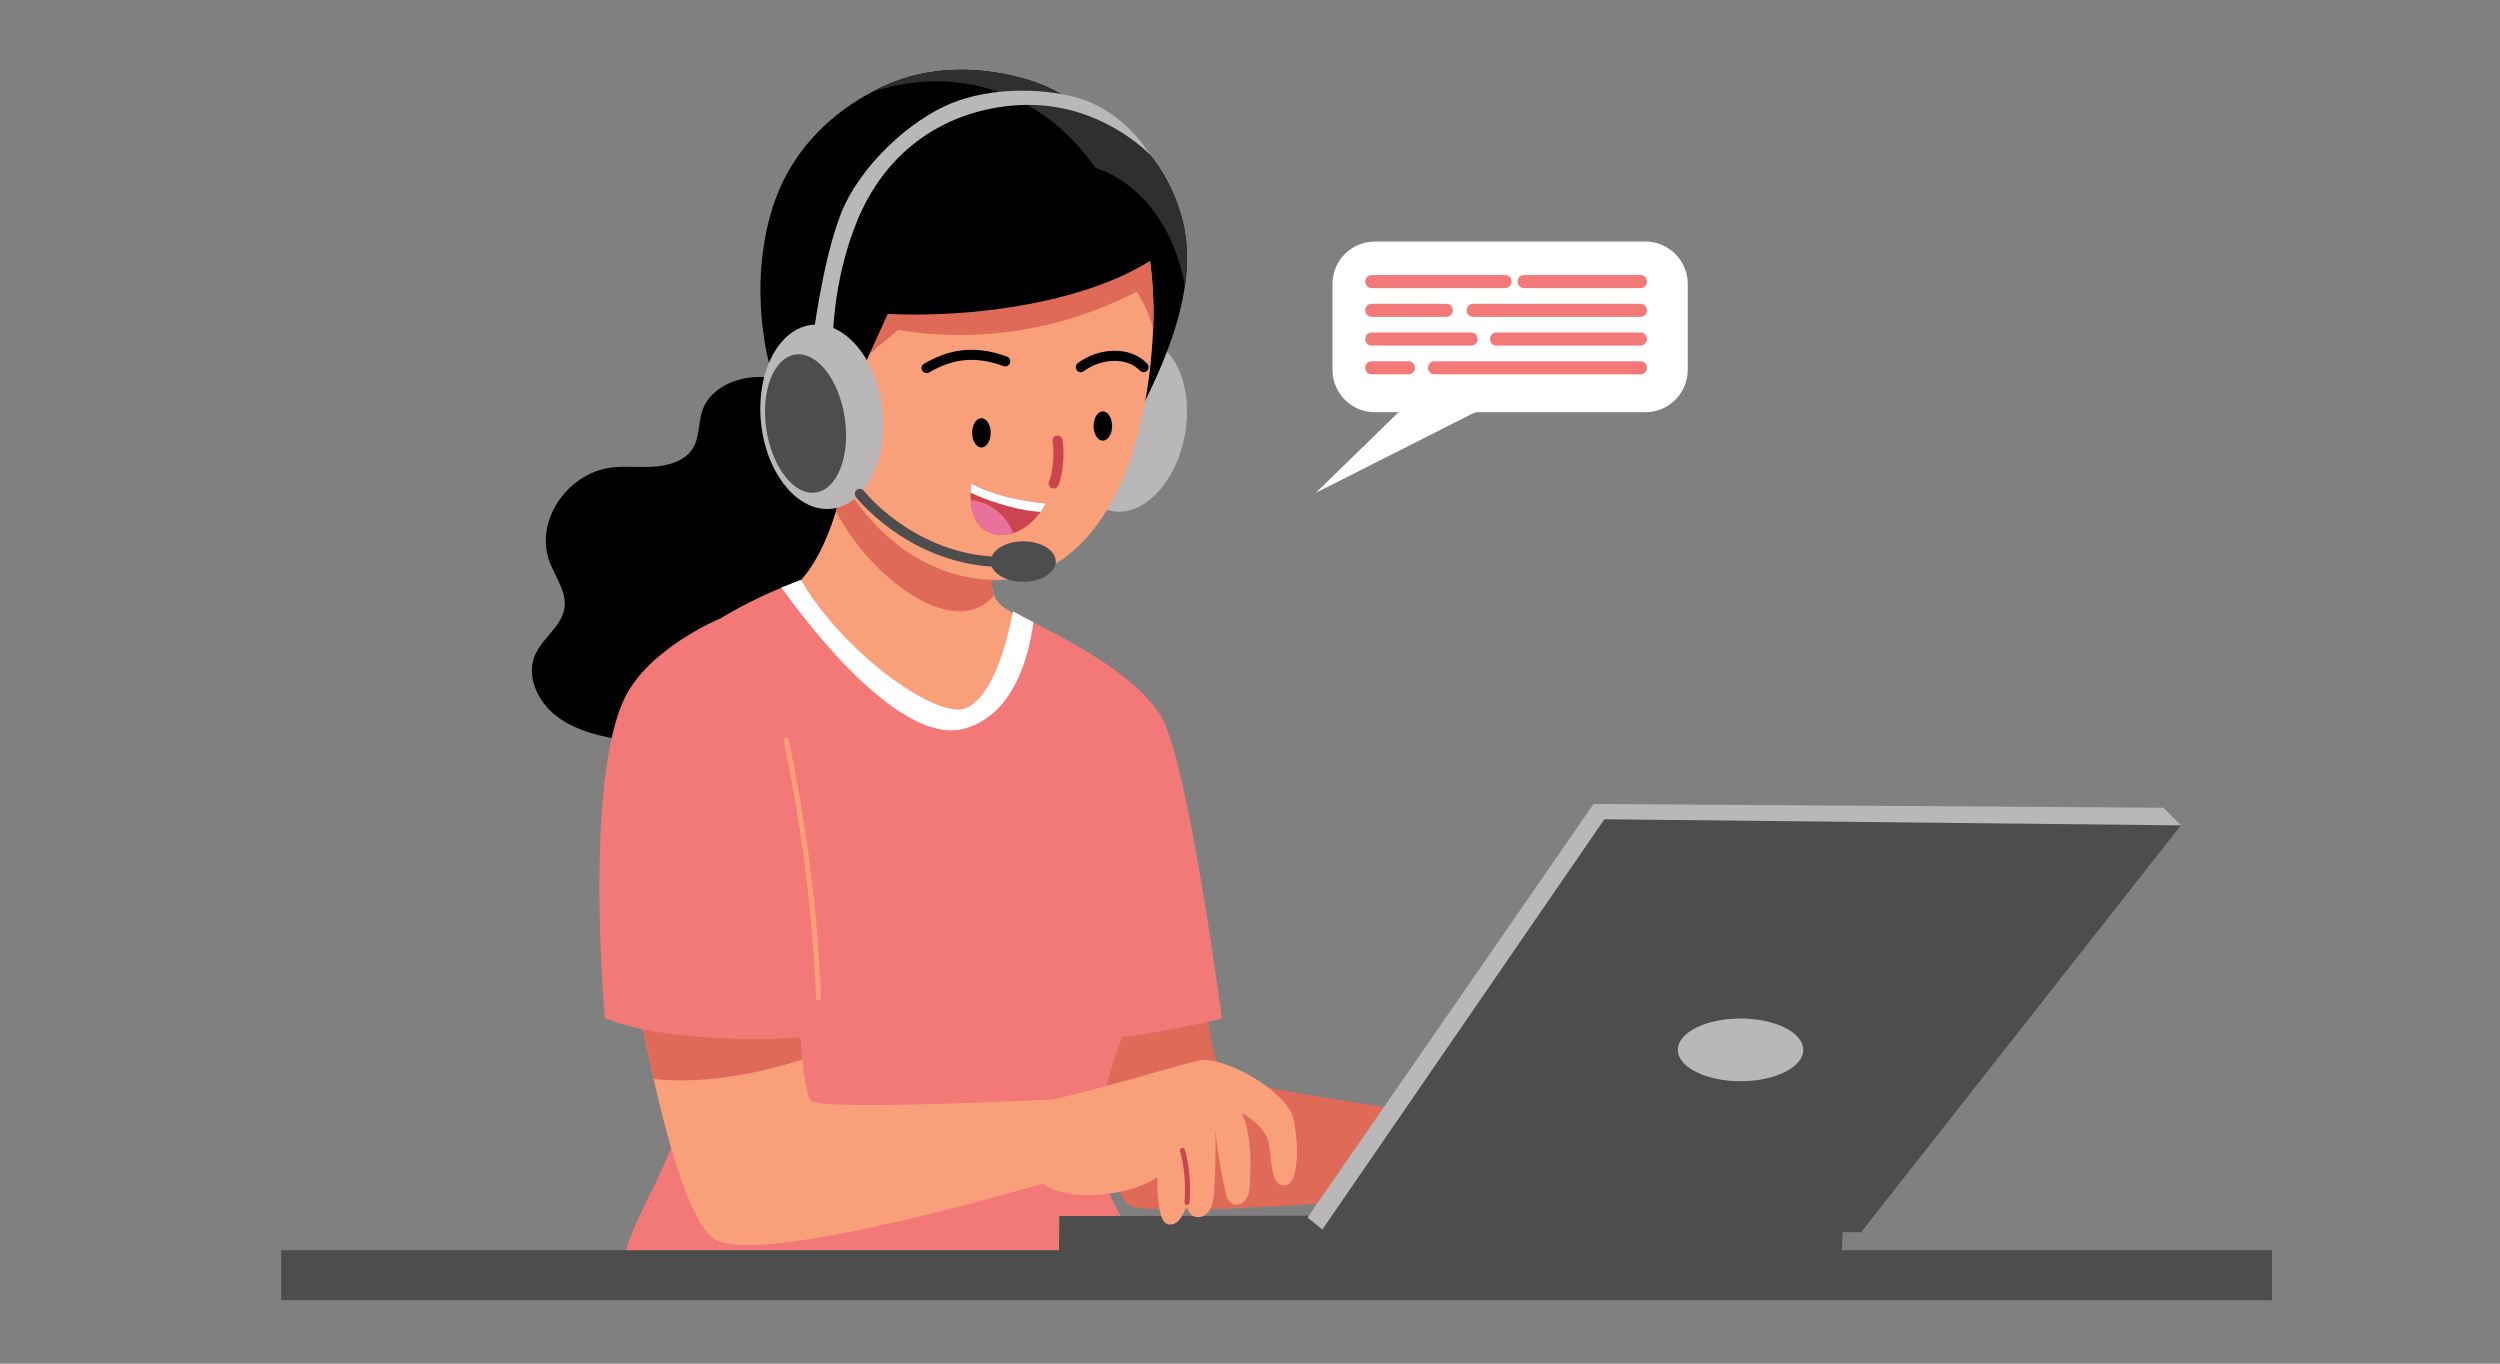 <?xml version="1.0" encoding="UTF-8" standalone="no"?>
<!-- Created with Inkscape (http://www.inkscape.org/) -->

<svg
   width="660"
   height="360"
   version="1.1"
   viewBox="0 0 660 360"
   id="svg3"
   sodipodi:docname="Call_customOtimizado_menor.svg"
   inkscape:version="1.3.2 (091e20e, 2023-11-25, custom)"
   xmlns:inkscape="http://www.inkscape.org/namespaces/inkscape"
   xmlns:sodipodi="http://sodipodi.sourceforge.net/DTD/sodipodi-0.dtd"
   xmlns="http://www.w3.org/2000/svg"
   xmlns:svg="http://www.w3.org/2000/svg">
  <rect x="0" y="0" width="660" height="360" fill="#808080" stroke="none"/>
  <sodipodi:namedview
     id="namedview106"
     pagecolor="#505050"
     bordercolor="#eeeeee"
     borderopacity="1"
     inkscape:showpageshadow="0"
     inkscape:pageopacity="0"
     inkscape:pagecheckerboard="0"
     inkscape:deskcolor="#505050"
     inkscape:zoom="1.2314939"
     inkscape:cx="334.55302"
     inkscape:cy="187.98307"
     inkscape:window-width="1920"
     inkscape:window-height="1017"
     inkscape:window-x="-8"
     inkscape:window-y="-8"
     inkscape:window-maximized="1"
     inkscape:current-layer="svg106">
    <inkscape:page
       x="0"
       y="0"
       width="660"
       height="360"
       id="page106"
       margin="0 0 0"
       bleed="0" />
  </sodipodi:namedview>
  <defs
     id="defs53">
    <clipPath
       id="clipPath3">
      <path
         transform="translate(-430.53,-90.428)"
         d="M 0,500 H 500 V 0 H 0 Z"
         id="path1" />
    </clipPath>
    <clipPath
       id="clipPath19">
      <path
         transform="translate(-262.61,-269.05)"
         d="M 0,500 H 500 V 0 H 0 Z"
         id="path2" />
    </clipPath>
    <clipPath
       id="clipPath21">
      <path
         transform="translate(-285.23,-269.94)"
         d="M 0,500 H 500 V 0 H 0 Z"
         id="path3" />
    </clipPath>
    <clipPath
       id="clipPath23">
      <path
         transform="translate(-269.11,-286.47)"
         d="M 0,500 H 500 V 0 H 0 Z"
         id="path4" />
    </clipPath>
    <clipPath
       id="clipPath25">
      <path
         transform="translate(-299.28,-286.47)"
         d="M 0,500 H 500 V 0 H 0 Z"
         id="path5" />
    </clipPath>
    <clipPath
       id="clipPath27">
      <path
         transform="translate(-289.19,-280.78)"
         d="M 0,500 H 500 V 0 H 0 Z"
         id="path6" />
    </clipPath>
    <clipPath
       id="clipPath29">
      <path
         transform="translate(-269.11,-280.78)"
         d="M 0,500 H 500 V 0 H 0 Z"
         id="path7" />
    </clipPath>
    <clipPath
       id="clipPath31">
      <path
         transform="translate(-293.8,-275.09)"
         d="M 0,500 H 500 V 0 H 0 Z"
         id="path8" />
    </clipPath>
    <clipPath
       id="clipPath33">
      <path
         transform="translate(-269.11,-275.09)"
         d="M 0,500 H 500 V 0 H 0 Z"
         id="path9" />
    </clipPath>
    <clipPath
       id="clipPath35">
      <path
         transform="translate(-269.11,-269.4)"
         d="M 0,500 H 500 V 0 H 0 Z"
         id="path10" />
    </clipPath>
    <clipPath
       id="clipPath37">
      <path
         transform="translate(-281.53,-269.4)"
         d="M 0,500 H 500 V 0 H 0 Z"
         id="path11" />
    </clipPath>
    <clipPath
       id="clipPath71">
      <path
         transform="translate(-311.67,-141.03)"
         d="M 0,500 H 500 V 0 H 0 Z"
         id="path12" />
    </clipPath>
    <clipPath
       id="clipPath97">
      <path
         transform="translate(-375.26,-105.97)"
         d="M 0,500 H 500 V 0 H 0 Z"
         id="path13" />
    </clipPath>
    <clipPath
       id="clipPath113">
      <path
         transform="translate(-120.41,-154.24)"
         d="M 0,500 H 500 V 0 H 0 Z"
         id="path14" />
    </clipPath>
    <clipPath
       id="clipPath119">
      <path
         transform="translate(-137.71,-209.84)"
         d="M 0,500 H 500 V 0 H 0 Z"
         id="path15" />
    </clipPath>
    <clipPath
       id="clipPath129">
      <path
         transform="translate(-236.42,-151.01)"
         d="M 0,500 H 500 V 0 H 0 Z"
         id="path16" />
    </clipPath>
    <clipPath
       id="clipPath131">
      <path
         transform="translate(-202.94,-202.68)"
         d="M 0,500 H 500 V 0 H 0 Z"
         id="path17" />
    </clipPath>
    <clipPath
       id="clipPath133">
      <path
         transform="translate(-160.21,-265.2)"
         d="M 0,500 H 500 V 0 H 0 Z"
         id="path18" />
    </clipPath>
    <clipPath
       id="clipPath135">
      <path
         transform="translate(-183.11,-198.59)"
         d="M 0,500 H 500 V 0 H 0 Z"
         id="path19" />
    </clipPath>
    <clipPath
       id="clipPath137">
      <path
         transform="translate(-195.22,-226.95)"
         d="M 0,500 H 500 V 0 H 0 Z"
         id="path20" />
    </clipPath>
    <clipPath
       id="clipPath139">
      <path
         transform="translate(-215.88,-118.15)"
         d="M 0,500 H 500 V 0 H 0 Z"
         id="path21" />
    </clipPath>
    <clipPath
       id="clipPath141">
      <path
         transform="translate(-226.25,-89.798)"
         d="M 0,500 H 500 V 0 H 0 Z"
         id="path22" />
    </clipPath>
    <clipPath
       id="clipPath143">
      <path
         transform="translate(-203.41,-219.05)"
         d="M 0,500 H 500 V 0 H 0 Z"
         id="path23" />
    </clipPath>
    <clipPath
       id="clipPath145">
      <path
         transform="translate(-208.53,-101.49)"
         d="M 0,500 H 500 V 0 H 0 Z"
         id="path24" />
    </clipPath>
    <clipPath
       id="clipPath147">
      <path
         transform="translate(-430.62,-178.84)"
         d="M 0,500 H 500 V 0 H 0 Z"
         id="path25" />
    </clipPath>
    <clipPath
       id="clipPath149">
      <path
         transform="translate(-316.45,-180.05)"
         d="M 0,500 H 500 V 0 H 0 Z"
         id="path26" />
    </clipPath>
    <clipPath
       id="clipPath151">
      <path
         transform="translate(-343.41,-140.6)"
         d="M 0,500 H 500 V 0 H 0 Z"
         id="path27" />
    </clipPath>
    <clipPath
       id="clipPath153">
      <path
         transform="translate(-210.82,-260.27)"
         d="M 0,500 H 500 V 0 H 0 Z"
         id="path28" />
    </clipPath>
    <clipPath
       id="clipPath155">
      <path
         transform="translate(-233.39,-285.7)"
         d="M 0,500 H 500 V 0 H 0 Z"
         id="path29" />
    </clipPath>
    <clipPath
       id="clipPath157">
      <path
         transform="translate(-227.11,-277.2)"
         d="M 0,500 H 500 V 0 H 0 Z"
         id="path30" />
    </clipPath>
    <clipPath
       id="clipPath159">
      <path
         transform="translate(-227.11,-277.2)"
         d="M 0,500 H 500 V 0 H 0 Z"
         id="path31" />
    </clipPath>
    <clipPath
       id="clipPath161">
      <path
         transform="translate(-230.59,-293.58)"
         d="M 0,500 H 500 V 0 H 0 Z"
         id="path32" />
    </clipPath>
    <clipPath
       id="clipPath163">
      <path
         transform="translate(-233.39,-285.7)"
         d="M 0,500 H 500 V 0 H 0 Z"
         id="path33" />
    </clipPath>
    <clipPath
       id="clipPath165">
      <path
         transform="translate(-182.24,-269.39)"
         d="M 0,500 H 500 V 0 H 0 Z"
         id="path34" />
    </clipPath>
    <clipPath
       id="clipPath167">
      <path
         transform="translate(-212.78,-269.57)"
         d="M 0,500 H 500 V 0 H 0 Z"
         id="path35" />
    </clipPath>
    <clipPath
       id="clipPath169">
      <path
         transform="translate(-208.17,-255.03)"
         d="M 0,500 H 500 V 0 H 0 Z"
         id="path36" />
    </clipPath>
    <clipPath
       id="clipPath171">
      <path
         transform="translate(-193.1,-259.47)"
         d="M 0,500 H 500 V 0 H 0 Z"
         id="path37" />
    </clipPath>
    <clipPath
       id="clipPath173">
      <path
         transform="translate(-217.15,-260.82)"
         d="M 0,500 H 500 V 0 H 0 Z"
         id="path38" />
    </clipPath>
    <clipPath
       id="clipPath175">
      <path
         transform="translate(-205.89,-242.58)"
         d="M 0,500 H 500 V 0 H 0 Z"
         id="path39" />
    </clipPath>
    <clipPath
       id="clipPath177">
      <path
         transform="translate(-205.89,-242.58)"
         d="M 0,500 H 500 V 0 H 0 Z"
         id="path40" />
    </clipPath>
    <clipPath
       id="clipPath179">
      <path
         transform="translate(-199.4,-236.71)"
         d="M 0,500 H 500 V 0 H 0 Z"
         id="path41" />
    </clipPath>
    <clipPath
       id="clipPath181">
      <path
         transform="translate(-163.65,-273.98)"
         d="M 0,500 H 500 V 0 H 0 Z"
         id="path42" />
    </clipPath>
    <clipPath
       id="clipPath183">
      <path
         transform="translate(-159.6,-277.95)"
         d="M 0,500 H 500 V 0 H 0 Z"
         id="path43" />
    </clipPath>
    <clipPath
       id="clipPath185">
      <path
         transform="translate(-156.23,-272.06)"
         d="M 0,500 H 500 V 0 H 0 Z"
         id="path44" />
    </clipPath>
    <clipPath
       id="clipPath187">
      <path
         transform="translate(-201.38,-235.09)"
         d="M 0,500 H 500 V 0 H 0 Z"
         id="path45" />
    </clipPath>
    <clipPath
       id="clipPath189">
      <path
         transform="translate(-169.03,-244.49)"
         d="M 0,500 H 500 V 0 H 0 Z"
         id="path46" />
    </clipPath>
    <clipPath
       id="clipPath191">
      <path
         transform="translate(-208.44,-124.64)"
         d="M 0,500 H 500 V 0 H 0 Z"
         id="path47" />
    </clipPath>
    <clipPath
       id="clipPath193">
      <path
         transform="translate(-157.67,-132.49)"
         d="M 0,500 H 500 V 0 H 0 Z"
         id="path48" />
    </clipPath>
    <clipPath
       id="clipPath195">
      <path
         transform="translate(-206.79,-124.48)"
         d="M 0,500 H 500 V 0 H 0 Z"
         id="path49" />
    </clipPath>
    <clipPath
       id="clipPath197">
      <path
         transform="translate(-233.81,-104.18)"
         d="M 0,500 H 500 V 0 H 0 Z"
         id="path50" />
    </clipPath>
    <clipPath
       id="clipPath199">
      <path
         transform="translate(-152.69,-198.63)"
         d="M 0,500 H 500 V 0 H 0 Z"
         id="path51" />
    </clipPath>
    <clipPath
       id="clipPath201">
      <path
         transform="translate(-154.44,-195.73)"
         d="M 0,500 H 500 V 0 H 0 Z"
         id="path52" />
    </clipPath>
    <clipPath
       id="clipPath203">
      <path
         d="M 0,500 H 500 V 0 H 0 Z"
         id="path53" />
    </clipPath>
  </defs>
  <path
     transform="matrix(1.333,0,0,-1.333,351.774,97.626)"
     d="m 0,0 v 17 c 0,4.64 3.76,8.4 8.4,8.4 h 53.56 c 4.64,0 8.4,-3.76 8.4,-8.4 V 0 c 0,-4.64 -3.76,-8.4 -8.4,-8.4 H 8.41 C 3.77,-8.41 0,-4.64 0,0"
     clip-path="url(#clipPath19)"
     style="fill:#ffffff"
     id="path55" />
  <path
     transform="matrix(1.333,0,0,-1.333,381.934,96.436)"
     d="M 0,0 -25.92,-25.25 16.09,-4.02"
     clip-path="url(#clipPath21)"
     style="fill:#ffffff"
     id="path56" />
  <path
     transform="matrix(1.333,0,0,-1.333,360.434,74.396)"
     d="m 0,0 v 0.09 c 0,0.69 0.56,1.25 1.25,1.25 h 26.48 c 0.69,0 1.25,-0.56 1.25,-1.25 V 0 c 0,-0.69 -0.56,-1.25 -1.25,-1.25 H 1.25 C 0.56,-1.25 0,-0.69 0,0"
     clip-path="url(#clipPath23)"
     style="fill:#f37979"
     id="path57" />
  <path
     transform="matrix(1.333,0,0,-1.333,400.664,74.396)"
     d="m 0,0 v 0.09 c 0,0.69 0.56,1.25 1.25,1.25 h 23.11 c 0.69,0 1.25,-0.56 1.25,-1.25 V 0 c 0,-0.69 -0.56,-1.25 -1.25,-1.25 H 1.25 C 0.56,-1.25 0,-0.69 0,0"
     clip-path="url(#clipPath25)"
     style="fill:#f37979"
     id="path58" />
  <path
     transform="matrix(1.333,0,0,-1.333,387.214,81.986)"
     d="m 0,0 v 0.09 c 0,0.69 0.56,1.25 1.25,1.25 h 33.2 c 0.69,0 1.25,-0.56 1.25,-1.25 V 0 c 0,-0.69 -0.56,-1.25 -1.25,-1.25 H 1.25 C 0.56,-1.25 0,-0.69 0,0"
     clip-path="url(#clipPath27)"
     style="fill:#f37979"
     id="path59" />
  <path
     transform="matrix(1.333,0,0,-1.333,360.434,81.986)"
     d="m 0,0 v 0.09 c 0,0.69 0.56,1.25 1.25,1.25 h 14.83 c 0.69,0 1.25,-0.56 1.25,-1.25 V 0 c 0,-0.69 -0.56,-1.25 -1.25,-1.25 H 1.25 C 0.56,-1.25 0,-0.69 0,0"
     clip-path="url(#clipPath29)"
     style="fill:#f37979"
     id="path60" />
  <path
     transform="matrix(1.333,0,0,-1.333,393.354,89.566)"
     d="m 0,0 v 0.09 c 0,0.69 0.56,1.25 1.25,1.25 h 28.59 c 0.69,0 1.25,-0.56 1.25,-1.25 V 0 c 0,-0.69 -0.56,-1.25 -1.25,-1.25 H 1.25 C 0.56,-1.25 0,-0.69 0,0"
     clip-path="url(#clipPath31)"
     style="fill:#f37979"
     id="path61" />
  <path
     transform="matrix(1.333,0,0,-1.333,360.434,89.566)"
     d="M 0,0 V 0.09 C 0,0.78 0.56,1.34 1.25,1.34 H 21 c 0.69,0 1.25,-0.56 1.25,-1.25 V 0 c 0,-0.69 -0.56,-1.25 -1.25,-1.25 H 1.25 C 0.56,-1.25 0,-0.69 0,0"
     clip-path="url(#clipPath33)"
     style="fill:#f37979"
     id="path62" />
  <path
     transform="matrix(1.333,0,0,-1.333,360.434,97.156)"
     d="m 0,0 v 0.09 c 0,0.69 0.56,1.25 1.25,1.25 h 7.33 c 0.69,0 1.25,-0.56 1.25,-1.25 V 0 c 0,-0.69 -0.56,-1.25 -1.25,-1.25 H 1.25 C 0.56,-1.25 0,-0.69 0,0"
     clip-path="url(#clipPath35)"
     style="fill:#f37979"
     id="path63" />
  <path
     transform="matrix(1.333,0,0,-1.333,376.994,97.156)"
     d="m 0,0 v 0.09 c 0,0.69 0.56,1.25 1.25,1.25 h 40.86 c 0.69,0 1.25,-0.56 1.25,-1.25 V 0 c 0,-0.69 -0.56,-1.25 -1.25,-1.25 H 1.25 C 0.56,-1.25 0,-0.69 0,0"
     clip-path="url(#clipPath37)"
     style="fill:#f37979"
     id="path64" />
  <path
     transform="matrix(1.333,0,0,-1.333,417.184,268.316)"
     d="M 0,0 C -19.44,-12.16 -40.41,-21.14 -62.03,-26.54"
     clip-path="url(#clipPath71)"
     style="fill:none;stroke:#6f8bbf icc-color(sRGB-IEC61966-2, 0.1, 0.435, 0.545, 0.749);stroke-linecap:round;stroke-miterlimit:10"
     id="path65" />
  <path
     transform="matrix(1.333,0,0,-1.333,162.174,250.696)"
     d="M 0,0 C -3.866,23.377 4.127,48.153 21.01,65.083 22.952,40.898 15.553,16.261 0,0"
     clip-path="url(#clipPath113)"
     style="fill:#a2c7eb icc-color(sRGB-IEC61966-2, 0.1, 0.635, 0.78, 0.922)"
     id="path67" />
  <path
     transform="matrix(1.333,0,0,-1.333,185.234,176.576)"
     d="M 0,0 C -1.98,-19.798 -8.098,-39.148 -17.872,-56.577"
     clip-path="url(#clipPath119)"
     style="fill:none;stroke:#6f8bbf icc-color(sRGB-IEC61966-2, 0.1, 0.435, 0.545, 0.749);stroke-linecap:round;stroke-miterlimit:10"
     id="path68" />
  <path
     transform="matrix(1.333,0,0,-1.333,316.854,255.006)"
     d="m 0,0 c 0,0 2.19,-20.07 4.64,-21.68 4.38,-2.89 55.08,-9.57 55.08,-9.57 l -1.66,-13.19 c 0,0 -69.44,-6.24 -72.39,-2.77 -5.12,6.02 -14.12,35.06 -14.12,35.06 z"
     clip-path="url(#clipPath129)"
     style="fill:#e06a58 icc-color(sRGB-IEC61966-2, 0.1, 0.878, 0.416, 0.345)"
     id="path69" />
  <path
     transform="matrix(1.333,0,0,-1.333,272.214,186.116)"
     d="m 0,0 5.61,13.47 c 0,0 15.22,-7.15 20.24,-15.98 5.37,-9.44 11.94,-59.63 11.94,-59.63 0,0 -26.87,-6.19 -31.81,-3.56 C 1.04,-63.07 0,0 0,0"
     clip-path="url(#clipPath131)"
     style="fill:#f37979"
     id="path70" />
  <path
     transform="matrix(1.333,0,0,-1.333,215.234,102.756)"
     d="m 0,0 c -3.93,1.44 -8.09,2.7 -12.3,2.38 -4.21,-0.32 -8.51,-2.55 -9.94,-6.25 -1.02,-2.62 -0.55,-5.71 -2.16,-8.07 -1.54,-2.26 -4.6,-3.2 -7.46,-3.39 -2.87,-0.2 -5.76,0.18 -8.61,-0.19 -8.8,-1.17 -15.08,-10.73 -12.19,-18.56 1.15,-3.12 3.51,-6.1 2.97,-9.35 -0.57,-3.48 -4.22,-5.77 -5.72,-9 -1.99,-4.3 0.39,-9.51 4.32,-12.44 3.93,-2.92 9.04,-4.03 14,-4.77 6.83,-1.02 13.88,-1.5 20.63,-0.06 6.75,1.44 13.2,5 16.69,10.56 1.55,2.46 2.49,5.24 4.29,7.55 3.72,4.77 10.31,6.62 15.5,10 5.67,3.71 9.83,10.93 6.49,16.58 -3.22,5.43 -11.6,6.64 -14.96,11.99 -1.39,2.21 -1.72,4.84 -2.62,7.25 C 8.01,-3.35 5.81,-2.13 0,0"
     clip-path="url(#clipPath133)"
     style="fill:#000000"
     id="path71" />
  <path
     transform="matrix(1.333,0,0,-1.333,245.774,191.566)"
     d="m 0,0 c 0.99,-1.14 2.16,-2.39 3.78,-2.5 1.71,-0.12 3.14,1.09 4.24,2.26 5.68,6.01 9.43,13.39 10.95,21 -1.41,0.8 -2.77,1.57 -4,2.29 -1.14,0.68 -2,1.63 -2.49,2.74 -0.34,0.82 -0.46,1.68 -0.37,2.58 0.8,7.52 1.51,11.71 4.15,19.34 -12.54,2.83 -24.37,6.19 -31.17,11.87 -0.83,-3.5 -1.81,-10.35 -3.9,-17.14 -2.23,-7.19 -5.71,-14.3 -11.61,-17.36 C -18.84,18.24 -8.51,9.74 0,0"
     clip-path="url(#clipPath135)"
     style="fill:#f9a07b icc-color(sRGB-IEC61966-2, 0.1, 0.976, 0.627, 0.482)"
     id="path72" />
  <path
     transform="matrix(1.333,0,0,-1.333,261.914,153.756)"
     d="m 0,0 c -0.09,-0.9 0.03,-1.77 0.37,-2.58 -7.42,-9 -24.01,2.76 -31.29,16.65 2.09,6.79 3.07,13.64 3.9,17.14 C -20.23,25.53 -8.39,22.16 4.15,19.34 1.51,11.71 0.8,7.53 0,0"
     clip-path="url(#clipPath137)"
     style="fill:#e06a58 icc-color(sRGB-IEC61966-2, 0.1, 0.878, 0.416, 0.345)"
     id="path73" />
  <path
     transform="matrix(1.333,0,0,-1.333,289.464,298.826)"
     d="m 0,0 c -1.64,-10.86 10.08,-22.55 10.37,-28.35 -24.89,0 -77.03,-1.52 -103.58,2.09 -1.21,6.7 11.9,21.77 11.9,36.65 0,1.97 -0.08,4.13 -0.24,6.45 -0.42,6.64 -1.4,14.54 -2.49,22.64 -2.96,21.73 -6.9,44.97 -3.99,49.79 5.7,9.39 19.03,15.77 25.64,18.51 2.27,0.94 3.75,1.45 3.86,1.51 8.29,-14.14 25.16,-26.2 31.53,-25.66 1.77,0.14 7.02,1.97 10.49,19.44 1.35,-0.77 2.7,-1.48 4.04,-2.17 C -5.88,97.47 0.3,94.64 2.08,90.23 6.78,78.62 11.39,49.35 10.37,38.94 9.34,28.44 5.12,20.42 2.16,9.88 1.47,7.41 0.84,4.79 0.33,1.97 0.2,1.34 0.1,0.68 0,0"
     clip-path="url(#clipPath139)"
     style="fill:#f37979"
     id="path74" />
  <path
     transform="matrix(1.333,0,0,-1.333,303.294,336.626)"
     d="m 0,0 c -24.89,0 -77.03,-1.52 -103.58,2.09 -1.21,6.7 11.9,21.77 11.9,36.65 0,1.97 -0.08,4.13 -0.24,6.45 -0.42,6.64 -1.4,14.54 -2.49,22.64 4.71,-4.97 11.58,16.03 14.62,9.88 16.45,-33.2 29.42,-41.93 51.96,-41.93 6.72,0 12.92,0.93 19.62,2.45 -0.69,-2.47 -1.32,-5.09 -1.83,-7.91 -0.12,-0.64 -0.23,-1.3 -0.33,-1.98 C -12.01,17.5 -0.29,5.81 0,0"
     clip-path="url(#clipPath141)"
     style="fill:#f37979"
     id="path75" />
  <path
     transform="matrix(1.333,0,0,-1.333,272.834,164.286)"
     d="m 0,0 c -1.07,-7.77 -4.24,-18.24 -13.46,-21 -12.46,-3.73 -30.49,19.55 -36.46,27.88 2.27,0.94 3.75,1.45 3.86,1.51 8.29,-14.14 25.16,-26.2 31.53,-25.66 1.77,0.14 7.02,1.97 10.49,19.44 C -2.69,1.41 -1.34,0.7 0,0"
     clip-path="url(#clipPath143)"
     style="fill:#ffffff"
     id="path76" />
  <path
     transform="matrix(1.333,0,0,-1.333,279.664,321.036)"
     d="m 0,0 -0.09,-8.67 155,-0.92 0.32,9.83 z"
     clip-path="url(#clipPath145)"
     style="fill:#4d4d4d"
     id="path77" />
  <path
     transform="matrix(1.333,0,0,-1.333,575.784,217.906)"
     d="m 0,0 -3.45,3.5 -112.9,0.74 -56.64,-81.91 2.96,-2.38 z"
     clip-path="url(#clipPath147)"
     style="fill:#b9b7b7"
     id="path78" />
  <path
     transform="matrix(1.333,0,0,-1.333,423.554,216.286)"
     d="m 0,0 -55.86,-81.26 106.7,-0.53 63.33,80.58 z"
     clip-path="url(#clipPath149)"
     style="fill:#4d4d4d"
     id="path79" />
  <path
     transform="matrix(1.333,0,0,-1.333,459.504,268.886)"
     d="m 0,0 c 6.859,0 12.42,-2.78 12.42,-6.21 0,-3.43 -5.561,-6.21 -12.42,-6.21 -6.859,0 -12.42,2.78 -12.42,6.21 C -12.42,-2.78 -6.859,0 0,0"
     clip-path="url(#clipPath151)"
     style="fill:#b9b7b7"
     id="path80" />
  <path
     transform="matrix(1.333,0,0,-1.333,282.724,109.336)"
     d="M 0,0 C 1.759,9.442 8.234,16.155 14.462,14.995 20.69,13.834 24.312,5.239 22.552,-4.203 20.793,-13.645 14.318,-20.358 8.09,-19.197 1.863,-18.037 -1.76,-9.442 0,0"
     clip-path="url(#clipPath153)"
     style="fill:#b9b7b7"
     id="path81" />
  <path
     transform="matrix(1.333,0,0,-1.333,312.814,75.426)"
     d="m 0,0 c -1.16,-8.22 -4.83,-17.28 -10.18,-27.29 -1.88,8.2 -3.08,18.19 -4.74,28.18 -1.69,10.01 -3.84,20.02 -7.57,28.2 -0.84,1.81 -1.75,3.54 -2.74,5.14 2.21,0.21 4.45,0 6.58,-0.59 3.33,-0.89 6.45,-2.61 9,-4.91 4.24,-3.77 7.08,-8.91 8.77,-14.33 C 0.51,9.9 0.76,5.12 0,0"
     clip-path="url(#clipPath155)"
     style="fill:#000000"
     id="path82" />
  <path
     transform="matrix(1.333,0,0,-1.333,304.434,86.756)"
     d="m 0,0 c -0.06,-1.62 -0.17,-3.27 -0.32,-4.91 -2.28,-26.6 -13.45,-44.85 -30.54,-44.85 -24.13,0 -39.77,27.06 -39.77,53.57 0,26.15 16.02,45.08 34.77,42.89 10.81,-1.24 18.71,-4.83 24.32,-10.09 3.71,-3.5 6.39,-7.73 8.22,-12.54 2.09,-5.39 3.1,-11.49 3.31,-18.06 0,-0.02 0.02,-0.04 0.02,-0.06 C 0.09,4.01 0.07,2.03 0,0"
     clip-path="url(#clipPath157)"
     style="fill:#f9a07b icc-color(sRGB-IEC61966-2, 0.1, 0.976, 0.627, 0.482)"
     id="path83" />
  <path
     transform="matrix(1.333,0,0,-1.333,304.434,86.756)"
     d="m 0,0 c -0.72,2.57 -1.79,5.08 -3.25,7.33 -14.23,-7.44 -31.19,-10.31 -47.27,-7.59 -3.06,-2.55 -6.05,-5.06 -9.06,-7.57 0.06,12.1 0.23,20.29 4.95,26.15 4.43,5.5 11.82,7.57 18.82,8.47 7.88,1.03 15.89,0.99 23.75,-0.15 3.01,-0.42 6.13,-1.07 8.75,-2.59 C -1.22,18.66 -0.21,12.56 0,5.99 0,5.97 0.02,5.95 0.02,5.93 0.09,4.01 0.07,2.03 0,0"
     clip-path="url(#clipPath159)"
     style="fill:#e06a58 icc-color(sRGB-IEC61966-2, 0.1, 0.878, 0.416, 0.345)"
     id="path84" />
  <path
     transform="matrix(1.333,0,0,-1.333,309.074,64.916)"
     d="m 0,0 c -3.31,-2.8 -7.46,-5.12 -12.12,-7 -13.26,-5.35 -30.49,-7.12 -43.92,-6.47 -6.6,-14.5 -9.27,-19.7 -10.96,-32.35 -6.45,6.05 -11.7,17.13 -13.26,25.84 -1.54,8.68 -1.39,17.79 1.03,26.32 3.81,13.45 13.42,20.65 20.08,24.15 1.66,0.91 3.16,1.54 4.32,2 8.51,3.29 18.1,2.99 26.83,0.32 4.76,-1.48 8.77,-3.98 12.14,-7.06 C -9.05,19.6 -4.84,11.27 -2.12,5.03 -1.26,3.12 -0.57,1.39 0,0"
     clip-path="url(#clipPath161)"
     style="fill:#000000"
     id="path85" />
  <path
     transform="matrix(1.333,0,0,-1.333,312.814,75.426)"
     d="m 0,0 c -0.55,2.91 -1.37,5.73 -2.53,8.45 -0.65,1.54 -1.45,3.03 -2.38,4.47 -3.03,4.76 -7.44,8.68 -12.77,10.41 -1.52,2.13 -3.12,4.05 -4.8,5.75 -6.05,6.15 -13.15,9.67 -20.67,10.9 -6.26,1.01 -12.77,0.44 -18.78,-1.6 1.66,0.91 3.16,1.54 4.32,2 8.51,3.29 18.1,2.99 26.83,0.32 4.76,-1.48 8.77,-3.98 12.14,-7.06 3.33,-0.89 6.45,-2.61 9,-4.91 C -5.4,24.96 -2.56,19.82 -0.87,14.4 0.51,9.9 0.76,5.12 0,0"
     clip-path="url(#clipPath163)"
     style="fill:#2f2f2f"
     id="path86" />
  <path
     transform="matrix(1.333,0,0,-1.333,244.614,97.166)"
     d="M 0,0 C 4.46,2.55 9.09,3.7 15.58,1.33"
     clip-path="url(#clipPath165)"
     style="fill:none;stroke:#000000;stroke-width:2;stroke-linecap:round;stroke-miterlimit:10"
     id="path87" />
  <path
     transform="matrix(1.333,0,0,-1.333,285.334,96.926)"
     d="M 0,0 C 3.82,2.85 9.48,3.14 12.43,0"
     clip-path="url(#clipPath167)"
     style="fill:none;stroke:#000000;stroke-width:2;stroke-linecap:round;stroke-miterlimit:10"
     id="path88" />
  <path
     transform="matrix(1.333,0,0,-1.333,279.184,116.316)"
     d="M 0,0 C 0.39,-2.02 0.18,-6.49 -0.78,-8.5"
     clip-path="url(#clipPath169)"
     style="fill:none;stroke:#cc454e icc-color(sRGB-IEC61966-2, 0.1, 0.8, 0.271, 0.306);stroke-width:2;stroke-linecap:round;stroke-miterlimit:10"
     id="path89" />
  <path
     transform="matrix(1.333,0,0,-1.333,259.094,110.396)"
     d="m 0,0 c 1.016,0 1.84,-1.298 1.84,-2.9 0,-1.602 -0.824,-2.9 -1.84,-2.9 -1.016,0 -1.84,1.298 -1.84,2.9 0,1.602 0.824,2.9 1.84,2.9"
     clip-path="url(#clipPath171)"
     style="fill:#000000"
     id="path90" />
  <path
     transform="matrix(1.333,0,0,-1.333,291.154,108.596)"
     d="m 0,0 c 1.016,0 1.84,-1.298 1.84,-2.9 0,-1.602 -0.824,-2.9 -1.84,-2.9 -1.016,0 -1.84,1.298 -1.84,2.9 0,1.602 0.824,2.9 1.84,2.9"
     clip-path="url(#clipPath173)"
     style="fill:#000000"
     id="path91" />
  <path
     transform="matrix(1.333,0,0,-1.333,276.144,132.916)"
     d="M 0,0 C 0,0 -0.36,-0.7 -1.05,-1.65 -2.13,-3.1 -3.97,-5.1 -6.48,-5.88 h -0.01 c -1.06,-0.34 -2.21,-0.46 -3.49,-0.23 -3.76,0.67 -4.75,4.14 -4.93,6.81 -0.04,0.52 -0.04,1 -0.03,1.44 0.02,1.08 0.14,1.8 0.14,1.8 C -8.81,0.64 0,0 0,0"
     clip-path="url(#clipPath175)"
     style="fill:#cc454e icc-color(sRGB-IEC61966-2, 0.1, 0.8, 0.271, 0.306)"
     id="path92" />
  <path
     transform="matrix(1.333,0,0,-1.333,276.144,132.916)"
     d="m 0,0 c 0,0 -0.36,-0.7 -1.05,-1.65 -3.06,0.04 -9.32,1.61 -13.89,3.79 0.02,1.08 0.14,1.8 0.14,1.8 C -8.81,0.64 0,0 0,0"
     clip-path="url(#clipPath177)"
     style="fill:#ffffff icc-color(sRGB-IEC61966-2, 0.1, 1, 1, 1)"
     id="path93" />
  <path
     transform="matrix(1.333,0,0,-1.333,267.494,140.746)"
     d="M 0,0 C -1.06,-0.34 -2.21,-0.46 -3.49,-0.23 -7.25,0.44 -8.24,3.91 -8.42,6.58 -6.6,6.36 -4.84,5.66 -3.38,4.55 -1.85,3.38 -0.68,1.79 0,0"
     clip-path="url(#clipPath179)"
     style="fill:#e8729b icc-color(sRGB-IEC61966-2, 0.1, 0.91, 0.447, 0.608)"
     id="path94" />
  <path
     transform="matrix(1.333,0,0,-1.333,219.824,91.046)"
     d="m 0,0 c 0,0 -0.21,12.47 4.98,24.86 6.51,15.55 19.78,22.2 32.65,22.65 15.51,0.55 25.22,-9.86 25.22,-9.86 0,0 -5.05,8.91 -15.01,11.47 C 41.3,50.8 31.43,51.07 23.51,47.85 15.35,44.54 5.18,35.35 1.5,25.64 -2.17,15.93 -3.96,0.81 -3.96,0.81 Z"
     clip-path="url(#clipPath181)"
     style="fill:#b9b7b7"
     id="path95" />
  <path
     transform="matrix(1.333,0,0,-1.333,214.424,85.746)"
     d="M 0,0 C 6.641,0.69 12.873,-6.908 13.919,-16.971 14.965,-27.034 10.43,-35.752 3.789,-36.442 -2.852,-37.133 -9.084,-29.534 -10.13,-19.471 -11.177,-9.408 -6.641,-0.69 0,0"
     clip-path="url(#clipPath183)"
     style="fill:#b9b7b7"
     id="path96" />
  <path
     transform="matrix(1.333,0,0,-1.333,209.934,93.606)"
     d="m 0,0 c 4.287,0.644 8.682,-4.948 9.815,-12.49 1.133,-7.543 -1.423,-14.179 -5.711,-14.823 -4.287,-0.645 -8.681,4.947 -9.815,12.49 C -6.844,-7.281 -4.287,-0.644 0,0"
     clip-path="url(#clipPath185)"
     style="fill:#4d4d4d"
     id="path97" />
  <path
     transform="matrix(1.333,0,0,-1.333,270.134,142.906)"
     d="m 0,0 c 3.557,0 6.44,-1.795 6.44,-4.01 0,-2.215 -2.883,-4.01 -6.44,-4.01 -3.557,0 -6.44,1.795 -6.44,4.01 C -6.44,-1.795 -3.557,0 0,0"
     clip-path="url(#clipPath187)"
     style="fill:#4d4d4d"
     id="path98" />
  <path
     transform="matrix(1.333,0,0,-1.333,226.994,130.366)"
     d="M 0,0 C 0,0 9.46,-12.16 25.91,-13.41"
     clip-path="url(#clipPath189)"
     style="fill:none;stroke:#4d4d4d;stroke-width:2;stroke-linecap:round;stroke-miterlimit:10"
     id="path99" />
  <path
     transform="matrix(1.333,0,0,-1.333,279.544,290.166)"
     d="m 0,0 -0.62,-15.99 c 0,0 -57.83,-17.33 -67.38,-11.85 -4.66,2.68 -9.01,17.42 -12.26,31.81 -3.4,15.12 -5.58,29.84 -5.58,29.84 l 33.9,6.64 c 0,0 0.02,-20.67 1.17,-32.62 0.41,-4.45 1,-7.69 1.79,-8.22 C -45.99,-2.36 0,0 0,0"
     clip-path="url(#clipPath191)"
     style="fill:#f9a07b icc-color(sRGB-IEC61966-2, 0.1, 0.976, 0.627, 0.482)"
     id="path100" />
  <path
     transform="matrix(1.333,0,0,-1.333,211.854,279.706)"
     d="m 0,0 c -6.16,-2 -18.05,-5.09 -29.49,-3.87 -3.4,15.12 -5.58,29.84 -5.58,29.84 l 33.9,6.64 C -1.17,32.62 -1.15,11.95 0,0"
     clip-path="url(#clipPath193)"
     style="fill:#e06a58 icc-color(sRGB-IEC61966-2, 0.1, 0.878, 0.416, 0.345)"
     id="path101" />
  <path
     transform="matrix(1.333,0,0,-1.333,277.344,290.386)"
     d="m 0,0 c 8.6,1.84 23.16,6.26 29.2,7.78 4.29,1.08 15.46,-4.7 18.41,-10.15 1.29,-2.38 2.51,-15.86 -1.96,-14.47 -2.24,0.7 -1.87,6.48 -2.57,8.84 -0.57,1.92 -2.39,3.78 -5.16,5.38 1.85,-4.61 1.78,-8.63 1.58,-13.61 -0.04,-1.1 -0.11,-2.25 -0.64,-3.2 -0.54,-0.95 -1.7,-1.63 -2.7,-1.21 -1.02,0.42 -1.37,1.69 -1.6,2.8 -0.79,3.84 -1.59,7.68 -1.91,12.02 0.08,-4.27 -0.01,-8.55 -0.28,-12.81 -0.2,-3.26 -1.82,-5.05 -3.81,-4.48 -0.89,0.25 -1.25,1.07 -1.63,2.15 -0.6,-2.09 -2.1,-4.4 -4.04,-3.52 -1.18,0.53 -1.91,4.79 -1.7,9.17 -3.72,-2.31 -7.92,-3.29 -12.76,-3.51 -4.34,-0.2 -8.78,0.61 -11.39,3.56 C -2.7,-10.65 -1.18,-3.83 0,0"
     clip-path="url(#clipPath195)"
     style="fill:#f9a07b icc-color(sRGB-IEC61966-2, 0.1, 0.976, 0.627, 0.482)"
     id="path102" />
  <path
     transform="matrix(1.333,0,0,-1.333,313.374,317.446)"
     d="M 0,0 C 0.29,3.46 -0.01,6.97 -0.89,10.31"
     clip-path="url(#clipPath197)"
     style="fill:none;stroke:#cc454e icc-color(sRGB-IEC61966-2, 0.1, 0.8, 0.271, 0.306);stroke-linecap:round;stroke-miterlimit:10"
     id="path103" />
  <path
     transform="matrix(1.333,0,0,-1.333,205.214,191.516)"
     d="m 0,0 c -2.46,6.93 -11.47,21.11 -11.47,21.11 0,0 -13.75,-5.72 -18.63,-15.43 -8.26,-16.44 -4.06,-63.64 -4.06,-63.64 11.13,-4.66 33.47,-4.73 42.98,-3.39 0,0 -3.89,47.5 -8.82,61.35"
     clip-path="url(#clipPath199)"
     style="fill:#f37979"
     id="path104" />
  <path
     transform="matrix(1.333,0,0,-1.333,207.544,195.386)"
     d="M 0,0 C 3.75,-17.95 5.76,-34.69 6.4,-51.09"
     clip-path="url(#clipPath201)"
     style="fill:none;stroke:#f9a07b;stroke-linecap:round;stroke-miterlimit:10"
     id="path105" />
  <path
     transform="matrix(1.333,0,0,-1.333,1.624,456.356)"
     d="m 54.46,94.748 h 394.28 v -9.89 H 54.46 Z"
     clip-path="url(#clipPath203)"
     style="fill:#4d4d4d"
     id="path106" />
</svg>
